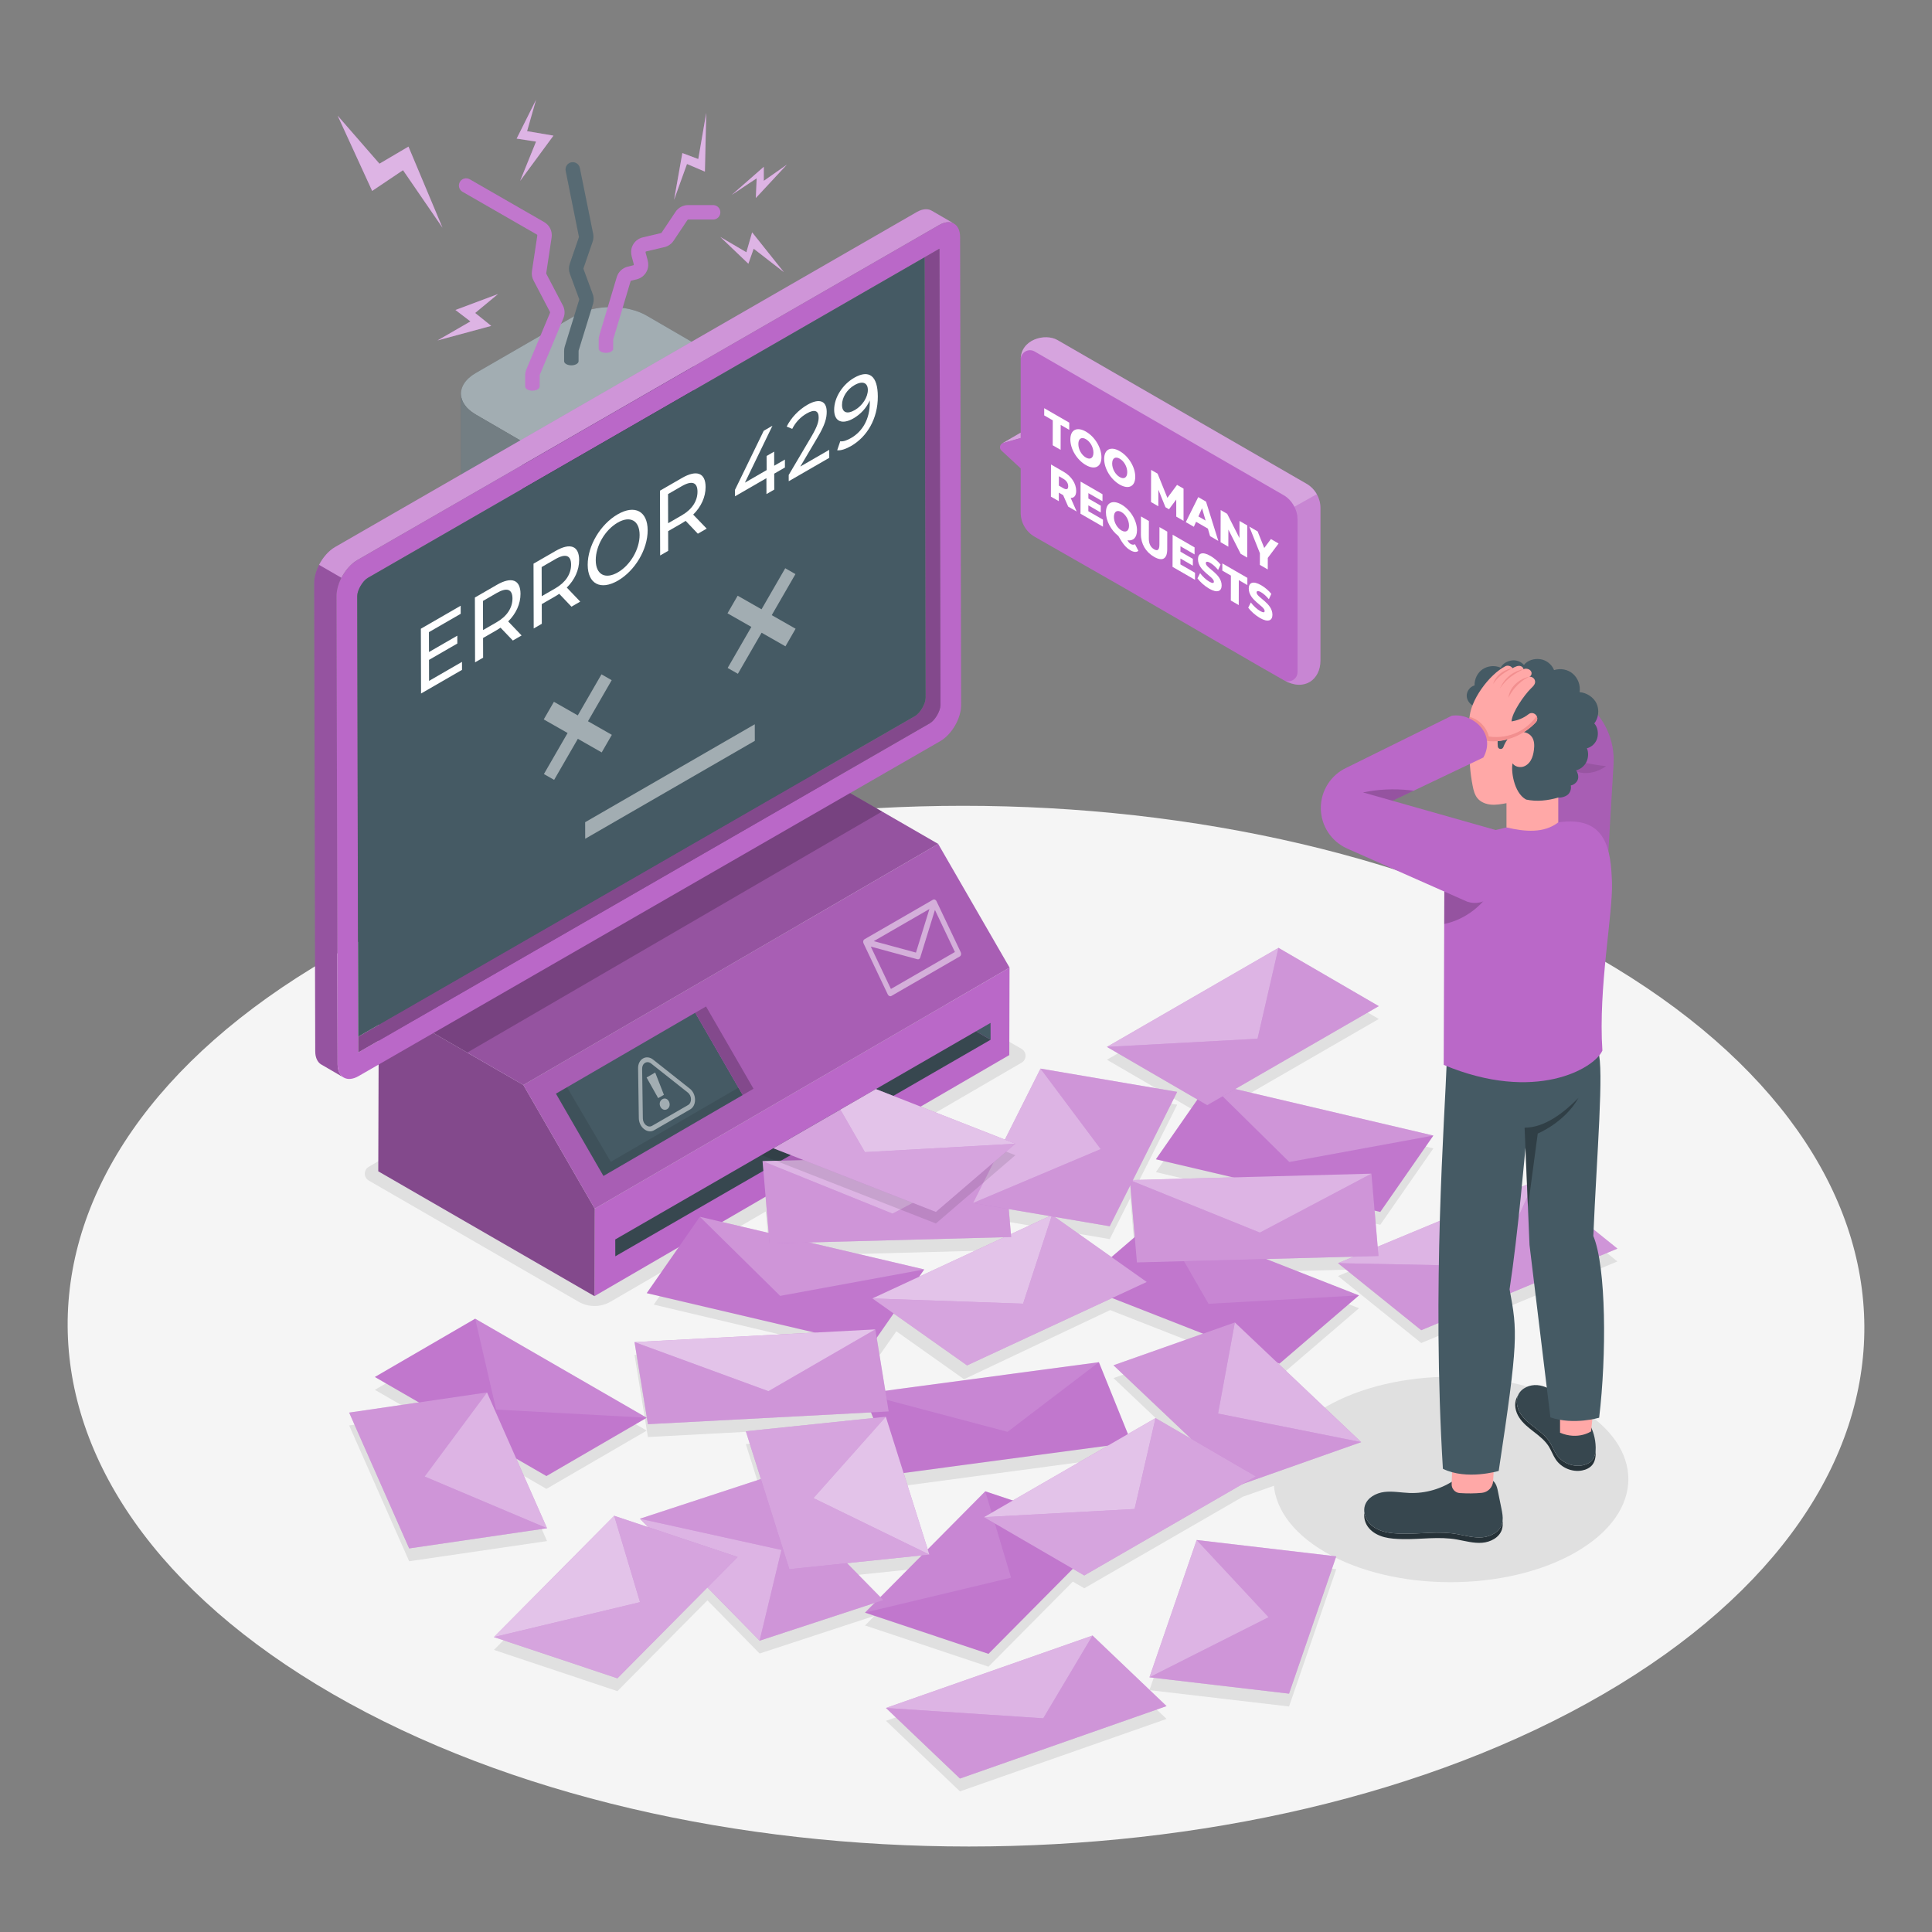 <?xml version="1.0" encoding="utf-8"?>
<!-- Generator: Adobe Illustrator 27.5.0, SVG Export Plug-In . SVG Version: 6.00 Build 0)  -->
<svg version="1.1" xmlns="http://www.w3.org/2000/svg" xmlns:xlink="http://www.w3.org/1999/xlink" x="0px" y="0px"
	 viewBox="0 0 500 500" style="enable-background:new 0 0 500 500;" xml:space="preserve">
<rect x="0" y="0" width="500" height="500" fill="#808080" stroke="none"/>
<g id="Floor">
	<path style="fill:#F5F5F5;" d="M413.856,247.984c-91.088-52.59-238.289-52.589-328.785,0.001
		C-5.43,300.579-4.95,385.844,86.138,438.433c91.094,52.593,238.295,52.592,328.797-0.002
		C505.43,385.841,504.95,300.577,413.856,247.984z"/>
</g>
<g id="Shadows_1_">
	<polygon style="fill:#E0E0E0;" points="229.286,445.345 248.436,463.608 301.905,444.858 282.749,426.598 	"/>
	<polygon style="fill:#E0E0E0;" points="133.616,380.819 141.416,385.322 167.374,370.237 122.972,344.601 97.014,359.687 
		108.403,366.262 90.362,368.905 105.89,404.05 141.575,398.828 	"/>
	<path style="fill:#E0E0E0;" d="M367.816,347.575l50.768-21.113l-21.545-17.345l-40.5,16.843l-0.796-9.333l1.47,0.345l13.743-19.768
		l-51.29-12.039l37.163-21.456l-25.958-15.085l-44.402,25.636l23.427,13.615l-10.754,15.468l19.93,4.678l-25.868,0.692l11.45-22.815
		l-35.368-6.02l15.584,20.831h0l-15.584-20.831L258.081,302.2l-60.731,1.624l1.52,17.811l-15.842-3.753l-13.841,19.749
		l44.064,10.433l-49.035,2.591l3.464,21.245l57.732-3.051l0.589,1.456l-32.978,3.433l3.9,12.358l-31.314,10.271l2.128,2.168
		l-8.782-2.933v0l-31.125,31.393h0l0,0v0l0,0l31.952,10.672l23.299-23.5l13.508,13.76l29.75-9.76l-2.475,2.497l0,0h0l0,0l0,0
		l31.952,10.672l21.826-22.014l2.966,1.724l41.035-23.692l30.633-10.816l-21.653-20.513l0.514,0.201l20.567-17.66l-24.035-9.418
		l22.659-0.606l-4.057,1.687L367.816,347.575z M165.643,417.961l-5.11-17.078L165.643,417.961L165.643,417.961z M287.199,320.678
		l5.326-10.613l1.144,13.408l-4.841,4.157l-12.409-8.785L287.199,320.678z M261.683,323.462l-0.617-7.228l11.865,2.018
		l-33.725,15.966l1.82-2.596l-28.854-6.836L261.683,323.462z M256.645,394.81l-0.077-0.258L256.645,394.81L256.645,394.81z
		 M262.114,391.652l-7.126-2.38l0,0L240.089,404.3l-6.238-19.764l52.85-7.079L262.114,391.652z M219.21,407.866l19.339-2.013
		l-10.709,10.801L219.21,407.866z M261.677,411.63L261.677,411.63l-4.195-14.022l0,0L261.677,411.63z M291.911,374.448l-7.518-18.59
		l-55.272,7.396l-1.939-11.891l0.002,0.001l4.786-6.826l17.527,12.408L287.3,339.05l24.045,9.422l-23.175,8.182l20.065,19.009
		l-9.184-5.337L291.911,374.448z"/>
	<polygon style="fill:#E0E0E0;" points="297.478,437.408 333.603,441.638 345.821,406.105 309.696,401.875 	"/>
	<path style="fill:#E0E0E0;" d="M343.154,364.077c17.986-10.384,47.052-10.384,64.921,0c17.871,10.385,17.776,27.221-0.21,37.605
		c-17.987,10.385-47.053,10.385-64.924,0C325.072,391.298,325.167,374.462,343.154,364.077z"/>
	<path style="fill:#E0E0E0;" d="M264.391,275.017l-106.387,61.86c-2.554,1.485-5.707,1.49-8.266,0.012l-54.295-31.36
		c-1.371-0.792-1.374-2.77-0.005-3.566l106.387-61.86c2.554-1.485,5.707-1.49,8.266-0.012l54.295,31.36
		C265.757,272.243,265.76,274.221,264.391,275.017z"/>
</g>
<g id="Device">
	<g>
		<g>
			<g>
				<polygon style="fill:#BA68C8;" points="153.918,312.796 153.854,335.436 261.205,273.05 261.269,250.41 				"/>
				<path style="fill:#BA68C8;" d="M135.444,280.792l-37.412-21.6l-0.125,43.942l55.947,32.301l0.064-22.639
					C146.705,300.297,142.656,293.291,135.444,280.792z"/>
				<path style="opacity:0.3;" d="M135.444,280.792l-37.412-21.6l-0.125,43.942l55.947,32.301l0.064-22.639
					C146.705,300.297,142.656,293.291,135.444,280.792z"/>
				<path style="fill:#BA68C8;" d="M153.918,312.796l107.352-62.386c-7.213-12.499-11.261-19.505-18.474-32.004l-107.352,62.386
					C142.656,293.291,146.705,300.297,153.918,312.796z"/>
				<path style="opacity:0.1;" d="M153.918,312.796l107.352-62.386c-7.213-12.499-11.261-19.505-18.474-32.004l-107.352,62.386
					C142.656,293.291,146.705,300.297,153.918,312.796z"/>
				<g style="opacity:0.5;">
					<path style="fill:#FFFFFF;" d="M242.35,233.198l6.294,13.247c0.194,0.409,0.09,0.888-0.233,1.074l-17.726,10.234
						c-0.323,0.186-0.739,0.008-0.933-0.401l-6.264-13.197c-0.04-0.091-0.059-0.16-0.075-0.228c-0.022-0.123-0.026-0.196-0.02-0.268
						c0.014-0.105,0.027-0.168,0.047-0.226c0.035-0.088,0.068-0.145,0.107-0.197c0.07-0.078,0.116-0.122,0.174-0.155l17.726-10.234
						c0.055-0.032,0.114-0.049,0.172-0.061c0.101-0.012,0.161-0.013,0.221,0c0.076,0.019,0.131,0.043,0.182,0.073
						c0.094,0.056,0.147,0.097,0.195,0.15C242.285,233.088,242.319,233.139,242.35,233.198z M247.128,246.38l-5.168-10.887
						l-3.807,12.323c-0.054,0.175-0.161,0.309-0.292,0.385c-0.126,0.073-0.276,0.096-0.43,0.053l-12.066-3.273l5.202,10.961
						L247.128,246.38 M240.53,235.256l-14.393,8.31l10.914,2.961L240.53,235.256"/>
				</g>
				<polygon style="fill:#BA68C8;" points="242.795,218.406 205.383,196.807 98.032,259.192 135.444,280.792 				"/>
				<polygon style="opacity:0.2;" points="242.795,218.406 205.383,196.807 98.032,259.192 135.444,280.792 				"/>
				<polygon style="opacity:0.2;" points="205.383,196.807 98.032,259.192 120.92,272.407 228.272,210.021 				"/>
				<polygon style="fill:#455A64;" points="179.924,262.093 143.879,283.04 156.172,304.336 192.217,283.389 				"/>
				<g style="opacity:0.5;">
					<g>
						<polygon style="fill:#FFFFFF;" points="171.822,283.336 170.335,284.195 167.336,278.857 169.564,277.571 						"/>
					</g>
					<g>
						<path style="fill:#FFFFFF;" d="M171.417,284.464c0.66-0.381,1.374-0.095,1.723,0.64c0.342,0.721,0.167,1.572-0.492,1.953
							c-0.66,0.381-1.404,0.061-1.747-0.66C170.552,285.662,170.757,284.845,171.417,284.464z"/>
					</g>
					<g>
						<path style="fill:#FFFFFF;" d="M178.53,281.746c0.826,0.654,1.329,1.714,1.346,2.836c0.017,1.121-0.458,2.069-1.27,2.537
							l-9.318,5.38c-0.812,0.469-1.788,0.359-2.614-0.295c-0.828-0.652-1.332-1.713-1.346-2.836l-0.188-12.903
							c-0.017-1.121,0.458-2.069,1.27-2.537c0.809-0.467,1.785-0.357,2.614,0.295L178.53,281.746z M178.828,284.463
							c-0.008-0.673-0.309-1.308-0.808-1.702l-9.505-7.52c-0.496-0.396-1.082-0.46-1.568-0.179
							c-0.486,0.281-0.772,0.849-0.763,1.525l0.187,12.899c0.012,0.675,0.314,1.31,0.808,1.702c0.497,0.391,1.082,0.46,1.571,0.177
							l9.318-5.38C178.554,285.705,178.839,285.134,178.828,284.463"/>
					</g>
				</g>
				<polygon style="fill:#BA68C8;" points="195.015,281.763 182.722,260.467 179.924,262.093 192.217,283.389 				"/>
				<polygon style="opacity:0.3;" points="195.015,281.763 182.722,260.467 179.924,262.093 192.217,283.389 				"/>
				<polygon style="opacity:0.1;" points="156.172,304.336 192.217,283.389 191.079,281.493 158.077,300.672 146.75,281.371 
					143.879,283.04 				"/>
				<g>
					<polygon style="fill:#455A64;" points="256.353,264.725 252.581,266.902 256.366,269.086 					"/>
					<polygon style="fill:#37474F;" points="252.581,266.902 159.229,320.769 159.241,325.13 256.366,269.086 256.366,269.086 					
						"/>
				</g>
			</g>
			<g>
				<g>
					<path style="fill:none;" d="M120.799,105.471c0.114,0.125,0.245,0.245,0.373,0.367c-0.13-0.124-0.265-0.248-0.381-0.375
						C120.794,105.465,120.796,105.468,120.799,105.471z"/>
					<path style="fill:none;" d="M120.366,104.937c0.055,0.074,0.118,0.147,0.176,0.22c-0.062-0.076-0.125-0.152-0.182-0.229
						C120.362,104.931,120.364,104.934,120.366,104.937z"/>
					<path style="fill:none;" d="M119.881,104.187c0.05,0.092,0.109,0.183,0.165,0.274c-0.058-0.095-0.119-0.189-0.171-0.285
						C119.878,104.179,119.879,104.183,119.881,104.187z"/>
					<path style="fill:none;" d="M121.755,106.346c0.074,0.06,0.15,0.118,0.225,0.178c-0.081-0.061-0.158-0.124-0.235-0.186
						C121.749,106.341,121.752,106.343,121.755,106.346z"/>
					<path style="fill:none;" d="M119.358,102.731c0.019,0.1,0.048,0.2,0.075,0.3c-0.027-0.106-0.058-0.211-0.077-0.317
						C119.357,102.72,119.357,102.726,119.358,102.731z"/>
					<path style="fill:none;" d="M122.587,106.946c0.003,0.002,0.006,0.004,0.009,0.006c0.164,0.107,0.32,0.217,0.497,0.319
						l12.09,7.026l-12.09-7.026C122.913,107.167,122.755,107.055,122.587,106.946z"/>
					<path style="fill:none;" d="M119.555,103.459c0.035,0.098,0.08,0.194,0.123,0.291c-0.044-0.102-0.091-0.203-0.127-0.305
						C119.552,103.449,119.553,103.454,119.555,103.459z"/>
					<path style="fill:#455A64;" d="M119.356,102.715c0.019,0.106,0.05,0.211,0.077,0.317c0.003,0.012,0.006,0.024,0.009,0.036
						c0.033,0.126,0.065,0.252,0.108,0.378c0.036,0.103,0.084,0.204,0.127,0.305c0.004,0.01,0.008,0.019,0.012,0.029
						c0.058,0.133,0.116,0.265,0.186,0.397c0.051,0.096,0.113,0.19,0.171,0.285c0.004,0.006,0.007,0.012,0.01,0.017
						c0.093,0.151,0.193,0.302,0.303,0.45c0.057,0.077,0.12,0.153,0.182,0.229c0.056,0.071,0.108,0.142,0.169,0.212
						c0.027,0.031,0.053,0.062,0.08,0.093c0.116,0.128,0.251,0.251,0.381,0.375c0.061,0.058,0.115,0.118,0.179,0.176
						c0.123,0.111,0.26,0.217,0.394,0.325c0.077,0.062,0.154,0.125,0.235,0.186c0.047,0.037,0.092,0.075,0.142,0.112
						c0.146,0.107,0.308,0.208,0.466,0.311c0.167,0.109,0.326,0.221,0.506,0.325l12.09,7.026l44.287-25.569l-12.09-7.026
						c-5.11-2.97-13.416-2.97-18.559,0l-25.668,14.819c-2.753,1.59-4.026,3.706-3.844,5.786c0,0.004,0.001,0.007,0.001,0.01
						C119.323,102.451,119.333,102.583,119.356,102.715z"/>
					<path style="opacity:0.5;fill:#FFFFFF;" d="M119.356,102.715c0.019,0.106,0.05,0.211,0.077,0.317
						c0.003,0.012,0.006,0.024,0.009,0.036c0.033,0.126,0.065,0.252,0.108,0.378c0.036,0.103,0.084,0.204,0.127,0.305
						c0.004,0.01,0.008,0.019,0.012,0.029c0.058,0.133,0.116,0.265,0.186,0.397c0.051,0.096,0.113,0.19,0.171,0.285
						c0.004,0.006,0.007,0.012,0.01,0.017c0.093,0.151,0.193,0.302,0.303,0.45c0.057,0.077,0.12,0.153,0.182,0.229
						c0.056,0.071,0.108,0.142,0.169,0.212c0.027,0.031,0.053,0.062,0.08,0.093c0.116,0.128,0.251,0.251,0.381,0.375
						c0.061,0.058,0.115,0.118,0.179,0.176c0.123,0.111,0.26,0.217,0.394,0.325c0.077,0.062,0.154,0.125,0.235,0.186
						c0.047,0.037,0.092,0.075,0.142,0.112c0.146,0.107,0.308,0.208,0.466,0.311c0.167,0.109,0.326,0.221,0.506,0.325l12.09,7.026
						l44.287-25.569l-12.09-7.026c-5.11-2.97-13.416-2.97-18.559,0l-25.668,14.819c-2.753,1.59-4.026,3.706-3.844,5.786
						c0,0.004,0.001,0.007,0.001,0.01C119.323,102.451,119.333,102.583,119.356,102.715z"/>
					<path style="fill:#37474F;" d="M123.093,107.272c-0.176-0.103-0.332-0.212-0.497-0.319c-0.003-0.002-0.006-0.004-0.009-0.006
						c-0.158-0.103-0.319-0.204-0.466-0.311c-0.05-0.036-0.095-0.075-0.142-0.112c-0.075-0.059-0.151-0.118-0.225-0.178
						c-0.003-0.003-0.007-0.006-0.01-0.008c-0.134-0.108-0.271-0.214-0.394-0.325c-0.064-0.058-0.117-0.118-0.179-0.176
						c-0.128-0.121-0.259-0.242-0.373-0.367c-0.003-0.003-0.005-0.006-0.007-0.009c-0.028-0.031-0.053-0.062-0.08-0.093
						c-0.061-0.07-0.113-0.141-0.169-0.212c-0.058-0.073-0.121-0.146-0.176-0.22c-0.002-0.003-0.004-0.006-0.006-0.008
						c-0.111-0.148-0.21-0.299-0.303-0.45c-0.004-0.006-0.007-0.012-0.01-0.017c-0.057-0.091-0.116-0.182-0.165-0.274
						c-0.002-0.004-0.003-0.008-0.005-0.012c-0.07-0.131-0.128-0.264-0.186-0.397c-0.004-0.009-0.008-0.019-0.012-0.029
						c-0.043-0.097-0.088-0.194-0.123-0.291c-0.002-0.005-0.002-0.009-0.004-0.014c-0.044-0.125-0.075-0.252-0.108-0.378
						c-0.003-0.012-0.006-0.024-0.009-0.036c-0.027-0.1-0.057-0.2-0.075-0.3c-0.001-0.006-0.001-0.011-0.002-0.017
						c-0.023-0.132-0.033-0.264-0.045-0.396c0-0.003-0.001-0.007-0.001-0.01c-0.012-0.125-0.031-0.249-0.032-0.374l0.117,41.356
						c0,0.038,0.001,0.077,0.002,0.115c0.003,0.09,0.023,0.179,0.031,0.269c0.012,0.138,0.022,0.276,0.047,0.413
						c0.004,0.023,0.003,0.047,0.008,0.07c0.018,0.089,0.053,0.176,0.076,0.265c0.035,0.131,0.066,0.262,0.113,0.392
						c0.009,0.027,0.013,0.054,0.023,0.081c0.03,0.08,0.077,0.158,0.112,0.238c0.059,0.137,0.119,0.274,0.192,0.409
						c0.018,0.033,0.028,0.066,0.046,0.099c0.037,0.065,0.09,0.127,0.129,0.192c0.095,0.154,0.196,0.307,0.309,0.458
						c0.033,0.044,0.056,0.09,0.09,0.134c0.08,0.101,0.169,0.2,0.257,0.299c0.03,0.034,0.056,0.068,0.087,0.101
						c0.147,0.161,0.302,0.32,0.471,0.475c0.025,0.023,0.056,0.045,0.082,0.068c0.126,0.114,0.266,0.223,0.404,0.333
						c0.121,0.097,0.237,0.195,0.366,0.289c0.149,0.109,0.314,0.212,0.475,0.317c0.114,0.074,0.216,0.152,0.336,0.224
						c0.053,0.032,0.106,0.063,0.16,0.095l12.09,7.026l-0.117-41.356L123.093,107.272z"/>
					<path style="opacity:0.3;fill:#FFFFFF;" d="M123.093,107.272c-0.176-0.103-0.332-0.212-0.497-0.319
						c-0.003-0.002-0.006-0.004-0.009-0.006c-0.158-0.103-0.319-0.204-0.466-0.311c-0.05-0.036-0.095-0.075-0.142-0.112
						c-0.075-0.059-0.151-0.118-0.225-0.178c-0.003-0.003-0.007-0.006-0.01-0.008c-0.134-0.108-0.271-0.214-0.394-0.325
						c-0.064-0.058-0.117-0.118-0.179-0.176c-0.128-0.121-0.259-0.242-0.373-0.367c-0.003-0.003-0.005-0.006-0.007-0.009
						c-0.028-0.031-0.053-0.062-0.08-0.093c-0.061-0.07-0.113-0.141-0.169-0.212c-0.058-0.073-0.121-0.146-0.176-0.22
						c-0.002-0.003-0.004-0.006-0.006-0.008c-0.111-0.148-0.21-0.299-0.303-0.45c-0.004-0.006-0.007-0.012-0.01-0.017
						c-0.057-0.091-0.116-0.182-0.165-0.274c-0.002-0.004-0.003-0.008-0.005-0.012c-0.07-0.131-0.128-0.264-0.186-0.397
						c-0.004-0.009-0.008-0.019-0.012-0.029c-0.043-0.097-0.088-0.194-0.123-0.291c-0.002-0.005-0.002-0.009-0.004-0.014
						c-0.044-0.125-0.075-0.252-0.108-0.378c-0.003-0.012-0.006-0.024-0.009-0.036c-0.027-0.1-0.057-0.2-0.075-0.3
						c-0.001-0.006-0.001-0.011-0.002-0.017c-0.023-0.132-0.033-0.264-0.045-0.396c0-0.003-0.001-0.007-0.001-0.01
						c-0.012-0.125-0.031-0.249-0.032-0.374l0.117,41.356c0,0.038,0.001,0.077,0.002,0.115c0.003,0.09,0.023,0.179,0.031,0.269
						c0.012,0.138,0.022,0.276,0.047,0.413c0.004,0.023,0.003,0.047,0.008,0.07c0.018,0.089,0.053,0.176,0.076,0.265
						c0.035,0.131,0.066,0.262,0.113,0.392c0.009,0.027,0.013,0.054,0.023,0.081c0.03,0.08,0.077,0.158,0.112,0.238
						c0.059,0.137,0.119,0.274,0.192,0.409c0.018,0.033,0.028,0.066,0.046,0.099c0.037,0.065,0.09,0.127,0.129,0.192
						c0.095,0.154,0.196,0.307,0.309,0.458c0.033,0.044,0.056,0.09,0.09,0.134c0.08,0.101,0.169,0.2,0.257,0.299
						c0.03,0.034,0.056,0.068,0.087,0.101c0.147,0.161,0.302,0.32,0.471,0.475c0.025,0.023,0.056,0.045,0.082,0.068
						c0.126,0.114,0.266,0.223,0.404,0.333c0.121,0.097,0.237,0.195,0.366,0.289c0.149,0.109,0.314,0.212,0.475,0.317
						c0.114,0.074,0.216,0.152,0.336,0.224c0.053,0.032,0.106,0.063,0.16,0.095l12.09,7.026l-0.117-41.356L123.093,107.272z"/>
					<polygon style="fill:#263238;" points="179.471,88.729 135.184,114.298 135.301,155.654 179.588,130.085 					"/>
				</g>
				<g>
					<g>
						<g>
							<path style="fill:#FFA8A7;" d="M89.05,278.921v-0.005c-0.013-0.007-0.028-0.012-0.041-0.019L89.05,278.921z"/>
							<path style="fill:#BA68C8;" d="M87.37,275.392L87.098,154.29c-0.01-3.437,2.407-7.628,5.403-9.358l150.531-86.687
								c1.487-0.858,2.837-0.945,3.819-0.395l-5.668-3.284l0.001,0.005c-0.992-0.629-2.389-0.576-3.938,0.318L86.715,141.576
								c-2.996,1.73-5.413,5.921-5.403,9.358l0.272,121.101c0.005,1.622,0.553,2.781,1.441,3.379l0,0l0.006,0.004
								c0.097,0.065,0.198,0.123,0.303,0.175l5.59,3.256C87.968,278.275,87.375,277.083,87.37,275.392z"/>
							<path style="opacity:0.3;fill:#FFFFFF;" d="M241.183,54.566l0.001,0.005c-0.992-0.629-2.389-0.576-3.938,0.318
								L86.715,141.576c-1.665,0.961-3.149,2.684-4.139,4.614l5.791,3.347c0.99-1.926,2.472-3.645,4.134-4.605l150.531-86.687
								c1.487-0.858,2.837-0.945,3.819-0.395L241.183,54.566z"/>
							<path style="opacity:0.2;" d="M81.312,150.934l0.272,121.101c0.005,1.622,0.553,2.781,1.441,3.379l0,0l0.006,0.004
								c0.097,0.065,0.198,0.123,0.303,0.175l5.59,3.256c-0.956-0.573-1.549-1.765-1.554-3.456L87.098,154.29
								c-0.004-1.53,0.474-3.208,1.269-4.753l-5.791-3.347C81.784,147.732,81.308,149.407,81.312,150.934z"/>
							<path style="fill:#FFA8A7;" d="M246.915,57.888l-0.028-0.016c0.009,0.005,0.017,0.013,0.026,0.018L246.915,57.888z"/>
							<path style="fill:#BA68C8;" d="M248.47,61.344c-0.005-1.691-0.599-2.883-1.556-3.455c-0.009-0.006-0.017-0.013-0.026-0.018
								c-0.012-0.007-0.024-0.014-0.036-0.021c-0.983-0.551-2.332-0.464-3.819,0.395L92.501,144.932
								c-2.996,1.73-5.413,5.921-5.403,9.358l0.272,121.102c0.005,1.691,0.598,2.883,1.554,3.456
								c0.028,0.017,0.056,0.034,0.085,0.049c0.013,0.007,0.028,0.012,0.041,0.019c0.977,0.514,2.299,0.417,3.758-0.425
								l150.531-86.687c2.991-1.727,5.413-5.921,5.403-9.358L248.47,61.344z M240.665,187.171L92.711,272.371l-0.264-118.096
								c-0.005-1.521,1.398-3.942,2.728-4.71l147.954-85.199l0.264,118.095C243.398,183.982,241.995,186.403,240.665,187.171z"/>
							<path style="fill:#BA68C8;" d="M243.129,64.366l-3.829,2.208l0.255,114.018c0.004,1.521-1.398,3.942-2.728,4.71
								L92.702,268.293l0.009,4.078l147.954-85.199c1.331-0.768,2.733-3.189,2.728-4.71L243.129,64.366z"/>
							<path style="opacity:0.3;" d="M243.129,64.366l-3.829,2.208l0.255,114.018c0.004,1.521-1.398,3.942-2.728,4.71
								L92.702,268.293l0.009,4.078l147.954-85.199c1.331-0.768,2.733-3.189,2.728-4.71L243.129,64.366z"/>
							<path style="fill:#455A64;" d="M239.555,180.592L239.3,66.574L95.175,149.565c-1.33,0.768-2.732,3.189-2.728,4.71
								l0.255,114.018l144.125-82.991C238.157,184.534,239.559,182.113,239.555,180.592z"/>
						</g>
					</g>
				</g>
				<g style="opacity:0.5;">
					<g>
						<polygon style="fill:#FFFFFF;" points="195.335,187.441 195.347,191.729 151.45,217.073 151.438,212.785 						"/>
					</g>
					<g>
						<polygon style="fill:#FFFFFF;" points="155.662,174.518 158.305,176.031 152.171,186.656 158.345,190.175 155.719,194.724 
							149.545,191.205 143.41,201.83 140.761,200.327 146.895,189.702 140.721,186.184 143.353,181.624 149.527,185.143 						"/>
					</g>
					<g>
						<polygon style="fill:#FFFFFF;" points="203.217,147.062 205.861,148.575 199.727,159.2 205.901,162.719 203.274,167.268 
							197.1,163.749 190.966,174.374 188.316,172.871 194.451,162.246 188.276,158.727 190.908,154.168 197.083,157.687 						"/>
					</g>
				</g>
				<g>
					<g>
						<polygon style="fill:#FFFFFF;" points="119.222,156.764 119.228,158.852 111.007,163.598 111.022,168.743 118.35,164.513 
							118.356,166.546 111.028,170.777 111.043,176.211 119.561,171.293 119.567,173.362 108.966,179.482 108.919,162.713 						"/>
					</g>
					<g>
						<path style="fill:#FFFFFF;" d="M131.514,160.823l3.476,3.634l-2.27,1.311l-3.178-3.32c-0.282,0.181-0.595,0.397-0.908,0.578
							l-3.617,2.088l0.014,5.092l-2.083,1.202l-0.048-16.769l5.7-3.291c3.789-2.188,6.097-1.322,6.108,2.331
							C134.716,156.271,133.547,158.82,131.514,160.823z M128.566,161.012c2.662-1.537,4.067-3.736,4.06-6.129
							c-0.007-2.393-1.42-2.947-4.082-1.41l-3.554,2.052l0.021,7.539L128.566,161.012"/>
					</g>
					<g>
						<path style="fill:#FFFFFF;" d="M146.687,152.063l3.476,3.634l-2.27,1.311l-3.162-3.329c-0.297,0.19-0.61,0.407-0.924,0.587
							l-3.601,2.079l0.014,5.092l-2.098,1.211l-0.048-16.769l5.7-3.291c3.805-2.197,6.097-1.322,6.108,2.331
							C149.889,147.511,148.736,150.051,146.687,152.063z M143.739,152.251c2.678-1.546,4.067-3.736,4.06-6.129
							c-0.007-2.393-1.404-2.956-4.082-1.41l-3.539,2.043l0.021,7.539L143.739,152.251"/>
					</g>
					<g>
						<path style="fill:#FFFFFF;" d="M159.854,133.107c4.447-2.568,7.746-0.814,7.76,4.117c0.014,4.948-3.264,10.481-7.711,13.048
							c-4.494,2.594-7.793,0.823-7.807-4.089C152.083,141.27,155.361,135.701,159.854,133.107z M159.897,148.131
							c3.226-1.862,5.645-5.98,5.634-9.705c-0.01-3.725-2.445-5.04-5.671-3.178c-3.273,1.89-5.692,6.008-5.681,9.732
							C154.19,148.704,156.625,150.02,159.897,148.131"/>
					</g>
					<g>
						<path style="fill:#FFFFFF;" d="M179.397,133.178l3.492,3.625l-2.286,1.32l-3.162-3.329c-0.282,0.181-0.61,0.407-0.908,0.578
							l-3.617,2.088l0.014,5.092l-2.082,1.202l-0.048-16.769l5.7-3.291c3.789-2.188,6.097-1.322,6.108,2.331
							C182.615,128.617,181.446,131.166,179.397,133.178z M176.465,133.357c2.662-1.537,4.052-3.727,4.045-6.12
							c-0.007-2.393-1.404-2.956-4.066-1.419l-3.555,2.052l0.021,7.539L176.465,133.357"/>
					</g>
					<g>
						<polygon style="fill:#FFFFFF;" points="199.909,110.179 192.783,124.909 198.405,121.663 198.394,118.011 200.352,116.881 
							200.362,120.533 203.133,118.933 203.139,120.984 200.368,122.584 200.379,126.704 198.36,127.871 198.348,123.751 
							190.221,128.442 190.216,126.769 197.654,111.481 						"/>
					</g>
					<g>
						<path style="fill:#FFFFFF;" d="M208.943,104.766c3.038-1.754,5-1.085,5.008,1.794c0.005,1.619-0.398,3.33-2.381,6.655
							l-4.449,7.525l7.485-4.321l0.006,2.069l-10.491,6.057l-0.005-1.619l5.931-10.039c1.53-2.613,1.824-3.829,1.821-4.89
							c-0.005-1.727-1.073-2.156-3.108-0.981c-1.566,0.904-2.848,2.221-3.737,3.978l-1.429-0.599
							C204.718,108.142,206.657,106.085,208.943,104.766z"/>
					</g>
					<g>
						<path style="fill:#FFFFFF;" d="M221.032,97.786c3.915-2.26,6.131-0.512,6.146,4.832c0.016,5.739-2.794,10.425-6.88,12.785
							c-1.378,0.796-2.694,1.249-3.635,1.126l0.793-2.332c0.769,0.133,1.756-0.239,2.821-0.854c2.959-1.709,4.832-4.917,4.82-9.109
							l-0.002-0.612c-0.857,1.973-2.389,3.596-4.206,4.645c-2.897,1.673-5.001,0.887-5.009-2.208
							C215.87,102.839,218.119,99.468,221.032,97.786z M221.243,106.116c1.989-1.148,3.363-3.365,3.357-5.2
							c-0.005-1.727-1.215-2.543-3.485-1.232c-1.895,1.094-3.206,3.131-3.201,5.11C217.92,106.755,219.192,107.301,221.243,106.116"
							/>
					</g>
				</g>
			</g>
		</g>
		<g>
			<path style="fill:#BA68C8;" d="M145.658,79.027l-4.279-8.185c-0.007-0.04-0.013-0.077-0.02-0.117l1.395-9.257
				c0.243-1.611-0.512-3.177-1.925-3.991l-19.265-11.081c-0.894-0.514-2.035-0.206-2.549,0.688
				c-0.514,0.894-0.206,2.035,0.688,2.549l19.265,11.081c0.035,0.072,0.061,0.126,0.096,0.198l-1.395,9.258
				c-0.124,0.824,0.017,1.665,0.403,2.404l4.278,8.183c0.003,0.058,0.005,0.107,0.007,0.165l-6.132,14.696
				c-0.202,0.481-0.304,0.991-0.304,1.515v2.807c-0.036,0.301,0.135,0.609,0.532,0.84c0.729,0.424,1.915,0.424,2.649,0
				c0.367-0.212,0.551-0.49,0.553-0.767l0.015-2.954l6.133-14.698C146.252,81.282,146.199,80.061,145.658,79.027z"/>
			<path style="fill:#455A64;" d="M150.993,69.589c0-0.045-0.001-0.085-0.001-0.13l2.377-6.912c0.227-0.66,0.274-1.37,0.135-2.054
				l-3.446-17.022c-0.205-1.011-1.19-1.665-2.201-1.46c-1.01,0.204-1.664,1.188-1.461,2.199l3.443,17.124l-2.376,6.913
				c-0.294,0.854-0.284,1.783,0.028,2.631l2.409,6.542c0.001,0.042,0.002,0.082,0.003,0.124l-3.737,12.12
				c-0.116,0.375-0.174,0.765-0.174,1.158v2.634c-0.002,0.278,0.18,0.555,0.544,0.767c0.729,0.424,1.915,0.424,2.649,0
				c0.401-0.231,0.576-0.541,0.541-0.844l0.008-2.615l3.738-12.12c0.254-0.823,0.23-1.706-0.068-2.515L150.993,69.589z"/>
			<path style="fill:#BA68C8;" d="M184.561,53.077h-6.469c-1.312,0-2.537,0.655-3.266,1.746l-3.615,5.41
				c-0.04,0.028-0.076,0.053-0.116,0.081l-4.745,1.12c-1.203,0.284-2.186,1.095-2.699,2.252c-0.378,0.853-0.396,1.824-0.155,2.726
				l0.536,2.005c0.014,0.052,0.007,0.103-0.02,0.149c-0.028,0.046-0.068,0.076-0.12,0.09l-1.455,0.361
				c-1.347,0.335-2.418,1.355-2.815,2.685l-4.506,15.066c-0.109,0.366-0.165,0.746-0.165,1.128v2.328h0.006
				c-0.002,0.278,0.18,0.555,0.544,0.767c0.729,0.424,1.915,0.424,2.649,0c0.419-0.242,0.591-0.568,0.534-0.883l0.008-2.269
				l4.506-15.066c0.049-0.047,0.089-0.085,0.139-0.132l1.455-0.361c1.193-0.296,2.164-1.113,2.665-2.265
				c0.369-0.848,0.383-1.81,0.144-2.703l-0.535-2.003c-0.014-0.052-0.007-0.103,0.021-0.149c0.028-0.047,0.069-0.077,0.122-0.09
				l4.745-1.12c0.967-0.228,1.811-0.814,2.362-1.64l3.615-5.41c0.057-0.031,0.104-0.056,0.161-0.086h6.469
				c1.031,0,1.867-0.836,1.867-1.867C186.428,53.913,185.592,53.077,184.561,53.077z"/>
		</g>
		<g style="opacity:0.1;">
			<path style="fill:#FFFFFF;" d="M145.658,79.027l-4.279-8.185c-0.007-0.04-0.013-0.077-0.02-0.117l1.395-9.257
				c0.243-1.611-0.512-3.177-1.925-3.991l-19.265-11.081c-0.894-0.514-2.035-0.206-2.549,0.688
				c-0.514,0.894-0.206,2.035,0.688,2.549l19.265,11.081c0.035,0.072,0.061,0.126,0.096,0.198l-1.395,9.258
				c-0.124,0.824,0.017,1.665,0.403,2.404l4.278,8.183c0.003,0.058,0.005,0.107,0.007,0.165l-6.132,14.696
				c-0.202,0.481-0.304,0.991-0.304,1.515v2.807c-0.036,0.301,0.135,0.609,0.532,0.84c0.729,0.424,1.915,0.424,2.649,0
				c0.367-0.212,0.551-0.49,0.553-0.767l0.015-2.954l6.133-14.698C146.252,81.282,146.199,80.061,145.658,79.027z"/>
			<path style="fill:#FFFFFF;" d="M150.993,69.589c0-0.045-0.001-0.085-0.001-0.13l2.377-6.912c0.227-0.66,0.274-1.37,0.135-2.054
				l-3.446-17.022c-0.205-1.011-1.19-1.665-2.201-1.46c-1.01,0.204-1.664,1.188-1.461,2.199l3.443,17.124l-2.376,6.913
				c-0.294,0.854-0.284,1.783,0.028,2.631l2.409,6.542c0.001,0.042,0.002,0.082,0.003,0.124l-3.737,12.12
				c-0.116,0.375-0.174,0.765-0.174,1.158v2.634c-0.002,0.278,0.18,0.555,0.544,0.767c0.729,0.424,1.915,0.424,2.649,0
				c0.401-0.231,0.576-0.541,0.541-0.844l0.008-2.615l3.738-12.12c0.254-0.823,0.23-1.706-0.068-2.515L150.993,69.589z"/>
			<path style="fill:#FFFFFF;" d="M184.561,53.077h-6.469c-1.312,0-2.537,0.655-3.266,1.746l-3.615,5.41
				c-0.04,0.028-0.076,0.053-0.116,0.081l-4.745,1.12c-1.203,0.284-2.186,1.095-2.699,2.252c-0.378,0.853-0.396,1.824-0.155,2.726
				l0.536,2.005c0.014,0.052,0.007,0.103-0.02,0.149c-0.028,0.046-0.068,0.076-0.12,0.09l-1.455,0.361
				c-1.347,0.335-2.418,1.355-2.815,2.685l-4.506,15.066c-0.109,0.366-0.165,0.746-0.165,1.128v2.328h0.006
				c-0.002,0.278,0.18,0.555,0.544,0.767c0.729,0.424,1.915,0.424,2.649,0c0.419-0.242,0.591-0.568,0.534-0.883l0.008-2.269
				l4.506-15.066c0.049-0.047,0.089-0.085,0.139-0.132l1.455-0.361c1.193-0.296,2.164-1.113,2.665-2.265
				c0.369-0.848,0.383-1.81,0.144-2.703l-0.535-2.003c-0.014-0.052-0.007-0.103,0.021-0.149c0.028-0.047,0.069-0.077,0.122-0.09
				l4.745-1.12c0.967-0.228,1.811-0.814,2.362-1.64l3.615-5.41c0.057-0.031,0.104-0.056,0.161-0.086h6.469
				c1.031,0,1.867-0.836,1.867-1.867C186.428,53.913,185.592,53.077,184.561,53.077z"/>
		</g>
		<g>
			<g>
				<polygon style="fill:#BA68C8;" points="87.385,29.938 98.203,42.362 105.713,37.939 114.516,58.928 104.299,44.046 
					96.314,49.41 				"/>
				<polygon style="fill:#BA68C8;" points="138.728,25.83 133.705,35.875 138.728,36.648 134.607,46.822 143.236,35.103 
					136.41,33.944 				"/>
				<polygon style="fill:#BA68C8;" points="182.773,29.213 180.713,41.156 176.591,39.61 174.445,51.716 177.794,42.444 
					182.43,44.418 				"/>
				<polygon style="fill:#BA68C8;" points="189.384,50.428 197.669,43.167 197.669,46.797 203.637,42.615 195.607,51.248 
					195.824,46.147 				"/>
				<polygon style="fill:#BA68C8;" points="186.428,61.335 193.677,68.257 195.051,64.366 202.864,70.433 194.646,60.13 
					193.162,65.282 				"/>
				<polygon style="fill:#BA68C8;" points="128.885,76.1 117.865,80.221 121.745,83.185 113.228,88.103 127.137,84.342 
					122.973,80.994 				"/>
			</g>
			<g style="opacity:0.5;">
				<polygon style="fill:#FFFFFF;" points="87.385,29.938 98.203,42.362 105.713,37.939 114.516,58.928 104.299,44.046 
					96.314,49.41 				"/>
				<polygon style="fill:#FFFFFF;" points="138.728,25.83 133.705,35.875 138.728,36.648 134.607,46.822 143.236,35.103 
					136.41,33.944 				"/>
				<polygon style="fill:#FFFFFF;" points="182.773,29.213 180.713,41.156 176.591,39.61 174.445,51.716 177.794,42.444 
					182.43,44.418 				"/>
				<polygon style="fill:#FFFFFF;" points="189.384,50.428 197.669,43.167 197.669,46.797 203.637,42.615 195.607,51.248 
					195.824,46.147 				"/>
				<polygon style="fill:#FFFFFF;" points="186.428,61.335 193.677,68.257 195.051,64.366 202.864,70.433 194.646,60.13 
					193.162,65.282 				"/>
				<polygon style="fill:#FFFFFF;" points="128.885,76.1 117.865,80.221 121.745,83.185 113.228,88.103 127.137,84.342 
					122.973,80.994 				"/>
			</g>
		</g>
	</g>
</g>
<g id="Envelopes">
	<g>
		<g>
			<polygon style="fill:#BA68C8;" points="284.393,352.536 223.455,360.69 231.86,381.48 292.798,373.318 			"/>
			<polygon style="opacity:0.2;fill:#FFFFFF;" points="284.393,352.536 260.753,370.565 223.455,360.69 			"/>
			<polygon style="opacity:0.1;fill:#FFFFFF;" points="284.393,352.536 292.798,373.318 231.86,381.48 223.455,360.69 
				260.753,370.565 			"/>
		</g>
		<g>
			<polygon style="fill:#BA68C8;" points="312.885,280.252 299.142,300.02 357.213,313.65 370.956,293.882 			"/>
			<polygon style="opacity:0.3;fill:#FFFFFF;" points="370.956,293.882 333.667,300.73 312.885,280.252 			"/>
			<polygon style="opacity:0.1;fill:#FFFFFF;" points="370.956,293.882 357.213,313.65 299.142,300.02 312.885,280.252 
				333.667,300.73 			"/>
		</g>
		<g>
			<polygon style="fill:#BA68C8;" points="181.117,314.9 167.374,334.668 225.445,348.298 239.188,328.53 			"/>
			<polygon style="opacity:0.3;fill:#FFFFFF;" points="239.188,328.53 201.899,335.378 181.117,314.9 			"/>
			<polygon style="opacity:0.1;fill:#FFFFFF;" points="239.188,328.53 225.445,348.298 167.374,334.668 181.117,314.9 
				201.899,335.378 			"/>
		</g>
		<g>
			<polygon style="fill:#BA68C8;" points="397.039,305.795 346.272,326.908 367.816,344.253 418.584,323.14 			"/>
			<polygon style="opacity:0.5;fill:#FFFFFF;" points="397.039,305.795 387.21,327.724 346.272,326.908 			"/>
			<polygon style="opacity:0.3;fill:#FFFFFF;" points="397.039,305.795 418.584,323.14 367.816,344.253 346.272,326.908 
				387.21,327.724 			"/>
		</g>
		<g>
			<polygon style="fill:#BA68C8;" points="299.785,314.9 279.217,332.56 331.137,352.905 351.704,335.245 			"/>
			<polygon style="opacity:0.2;fill:#FFFFFF;" points="351.704,335.245 312.763,337.429 299.785,314.9 			"/>
			<polygon style="opacity:0.1;fill:#FFFFFF;" points="351.704,335.245 331.137,352.905 279.217,332.56 299.785,314.9 
				312.763,337.429 			"/>
		</g>
		<g>
			<polygon style="fill:#BA68C8;" points="345.821,402.783 309.696,398.552 297.478,434.085 297.478,434.085 297.478,434.085 
				297.478,434.085 297.478,434.085 333.603,438.316 			"/>
			<g>
				<polygon style="opacity:0.5;fill:#FFFFFF;" points="309.696,398.552 328.318,418.533 297.478,434.085 				"/>
				<polygon style="opacity:0.3;fill:#FFFFFF;" points="333.603,438.316 297.478,434.085 328.318,418.533 309.696,398.552 
					345.821,402.783 				"/>
			</g>
		</g>
		<g>
			<polygon style="fill:#BA68C8;" points="282.749,423.275 229.286,442.022 248.436,460.286 301.905,441.535 			"/>
			<polygon style="opacity:0.5;fill:#FFFFFF;" points="282.749,423.275 269.998,444.692 229.286,442.022 			"/>
			<polygon style="opacity:0.3;fill:#FFFFFF;" points="282.749,423.275 301.905,441.535 248.436,460.286 229.286,442.022 
				269.998,444.692 			"/>
		</g>
		<g>
			<polygon style="fill:#BA68C8;" points="330.871,245.302 286.469,270.937 312.427,286.022 356.829,260.387 			"/>
			<polygon style="opacity:0.5;fill:#FFFFFF;" points="286.469,270.937 325.454,268.826 330.871,245.302 			"/>
			<polygon style="opacity:0.3;fill:#FFFFFF;" points="286.469,270.937 312.427,286.022 356.829,260.387 330.871,245.302 
				325.454,268.826 			"/>
		</g>
		<g>
			<polygon style="fill:#BA68C8;" points="272.263,314.442 225.76,336.032 250.276,353.363 296.779,331.773 			"/>
			<polygon style="opacity:0.6;fill:#FFFFFF;" points="225.76,336.032 264.778,337.392 272.263,314.442 			"/>
			<polygon style="opacity:0.4;fill:#FFFFFF;" points="225.76,336.032 250.276,353.363 296.779,331.773 272.263,314.442 
				264.778,337.392 			"/>
		</g>
		<g>
			<polygon style="fill:#BA68C8;" points="354.927,303.739 292.412,305.411 294.23,326.721 356.745,325.049 			"/>
			<polygon style="opacity:0.5;fill:#FFFFFF;" points="354.927,303.739 326.059,318.999 292.412,305.411 			"/>
			<polygon style="opacity:0.3;fill:#FFFFFF;" points="354.927,303.739 356.745,325.049 294.23,326.721 292.412,305.411 
				326.059,318.999 			"/>
		</g>
		<g>
			<polygon style="fill:#BA68C8;" points="259.865,298.83 197.35,300.501 199.168,321.811 261.683,320.14 			"/>
			<polygon style="opacity:0.5;fill:#FFFFFF;" points="259.865,298.83 230.997,314.09 197.35,300.501 			"/>
			<polygon style="opacity:0.3;fill:#FFFFFF;" points="259.865,298.83 261.683,320.14 199.168,321.811 197.35,300.501 
				230.997,314.09 			"/>
		</g>
		<g>
			<path style="fill:#BA68C8;" d="M286.94,396.621l-31.952-10.672v0l-31.125,31.393h0l0,0l0,0l0,0l31.952,10.672L286.94,396.621z
				 M257.027,392.765l4.65,15.543l0,0L257.027,392.765z"/>
			<polygon style="opacity:0.2;fill:#FFFFFF;" points="254.988,385.95 261.677,408.308 223.863,417.343 			"/>
			<polygon style="opacity:0.1;fill:#FFFFFF;" points="255.815,428.015 223.863,417.343 261.677,408.308 254.988,385.95 
				286.94,396.621 			"/>
		</g>
		<g>
			<polygon style="fill:#BA68C8;" points="269.286,276.555 251.824,311.34 287.199,317.356 304.654,282.575 			"/>
			<polygon style="opacity:0.5;fill:#FFFFFF;" points="269.286,276.555 284.87,297.387 251.824,311.34 			"/>
			<polygon style="opacity:0.3;fill:#FFFFFF;" points="287.199,317.356 251.824,311.34 284.87,297.387 269.286,276.555 
				304.654,282.575 			"/>
		</g>
		<g>
			<polygon style="fill:#BA68C8;" points="319.58,342.242 288.17,353.332 320.865,384.307 352.275,373.217 			"/>
			<polygon style="opacity:0.5;fill:#FFFFFF;" points="319.58,342.242 352.275,373.217 315.228,365.827 			"/>
			<polygon style="opacity:0.3;fill:#FFFFFF;" points="319.58,342.242 315.228,365.827 352.275,373.217 320.866,384.307 
				288.17,353.332 			"/>
		</g>
		<g>
			<polygon style="fill:#BA68C8;" points="299.051,367.004 254.649,392.639 280.607,407.725 325.009,382.089 			"/>
			<polygon style="opacity:0.6;fill:#FFFFFF;" points="254.649,392.639 293.634,390.528 299.051,367.004 			"/>
			<polygon style="opacity:0.4;fill:#FFFFFF;" points="254.649,392.639 280.607,407.725 325.009,382.089 299.051,367.004 
				293.634,390.528 			"/>
		</g>
		<g>
			<polygon style="fill:#BA68C8;" points="197.611,382.548 165.608,393.046 196.589,424.606 228.598,414.105 			"/>
			<polygon style="opacity:0.5;fill:#FFFFFF;" points="202.24,401.12 196.589,424.606 165.608,393.046 			"/>
			<polygon style="opacity:0.3;fill:#FFFFFF;" points="197.611,382.548 228.598,414.105 196.589,424.606 165.608,393.046 
				196.589,424.606 202.24,401.12 165.608,393.046 			"/>
		</g>
		<g>
			<polygon style="fill:#BA68C8;" points="229.252,366.645 193.021,370.416 204.283,406.098 240.514,402.326 			"/>
			<polygon style="opacity:0.6;fill:#FFFFFF;" points="229.252,366.645 240.514,402.326 210.52,387.704 			"/>
			<polygon style="opacity:0.4;fill:#FFFFFF;" points="229.252,366.645 210.52,387.704 240.514,402.326 204.283,406.098 
				193.022,370.417 			"/>
		</g>
		<g>
			<polygon style="fill:#BA68C8;" points="190.906,402.953 158.954,392.281 165.643,414.639 165.643,414.639 158.954,392.281 
				127.829,423.674 127.829,423.674 127.829,423.674 127.829,423.674 127.829,423.674 159.781,434.346 			"/>
			<polygon style="opacity:0.6;fill:#FFFFFF;" points="158.954,392.281 165.643,414.639 127.829,423.674 			"/>
			<polygon style="opacity:0.4;fill:#FFFFFF;" points="159.781,434.346 127.829,423.674 165.643,414.639 158.954,392.281 
				190.906,402.953 			"/>
		</g>
		<g>
			<polygon style="fill:#BA68C8;" points="122.972,341.279 97.014,356.364 141.416,382 167.374,366.914 			"/>
			<polygon style="opacity:0.2;fill:#FFFFFF;" points="167.374,366.914 128.389,364.803 122.972,341.279 			"/>
			<polygon style="opacity:0.1;fill:#FFFFFF;" points="167.374,366.914 141.416,382 97.014,356.364 122.972,341.279 
				128.389,364.803 			"/>
		</g>
		<g>
			<polygon style="fill:#BA68C8;" points="126.041,360.356 90.362,365.582 105.89,400.728 141.575,395.506 			"/>
			<polygon style="opacity:0.5;fill:#FFFFFF;" points="126.041,360.356 141.575,395.506 109.89,382.126 			"/>
			<polygon style="opacity:0.3;fill:#FFFFFF;" points="126.041,360.356 109.89,382.126 141.575,395.506 105.89,400.728 
				90.362,365.582 			"/>
		</g>
		<g>
			<polygon style="fill:#BA68C8;" points="226.531,344.04 164.215,347.333 167.678,368.578 229.994,365.285 			"/>
			<polygon style="opacity:0.6;fill:#FFFFFF;" points="226.531,344.04 198.873,360.036 164.215,347.333 			"/>
			<polygon style="opacity:0.3;fill:#FFFFFF;" points="226.531,344.04 229.994,365.285 167.678,368.578 164.215,347.333 
				198.873,360.036 			"/>
		</g>
		<polygon style="opacity:0.1;" points="223.571,283.621 214.374,288.928 197.026,298.939 242.206,316.632 262.774,298.971 		"/>
		<g>
			<polygon style="fill:#BA68C8;" points="226.681,281.846 217.484,287.153 200.135,297.164 242.206,313.65 262.774,295.99 			"/>
			<polygon style="opacity:0.6;fill:#FFFFFF;" points="223.833,298.174 262.774,295.99 226.681,281.846 217.484,287.153 			"/>
			<polygon style="opacity:0.4;fill:#FFFFFF;" points="262.774,295.99 223.833,298.174 217.484,287.153 200.135,297.164 
				242.206,313.65 			"/>
		</g>
	</g>
</g>
<g id="Character">
	<g>
		<g>
			<path style="fill:#BA68C8;" d="M416.246,220.283l1.334-22.531c0.369-6.227-2.406-12.224-7.391-15.974l-8.09-6.085l1.18,48.34
				L416.246,220.283z"/>
			<path style="opacity:0.1;" d="M416.246,220.283l1.334-22.531c0.369-6.227-2.406-12.224-7.391-15.974l-8.09-6.085l1.18,48.34
				L416.246,220.283z"/>
			<path style="opacity:0.1;" d="M403.668,195.631c3.88,1.326,7.91,2.214,11.988,2.643c-1.864,1.375-4.441,2.145-6.705,1.657
				C406.686,199.443,404.801,197.651,403.668,195.631z"/>
		</g>
		<g>
			<g>
				<g>
					<path style="fill:#263238;" d="M388.699,394.427c-0.659,2.075-2.935,3.263-5.105,3.435c-2.17,0.173-4.315-0.438-6.457-0.826
						c-4.797-0.869-9.422-0.008-14.206-0.12c-1.57-0.037-3.154-0.109-4.672-0.508c-1.519-0.399-2.985-1.151-3.995-2.354
						c-0.596-0.71-1.005-1.592-1.15-2.504c-0.235,1.37,0.249,2.833,1.15,3.907c1.01,1.203,2.476,1.955,3.995,2.354
						c1.519,0.399,3.103,0.471,4.672,0.508c4.784,0.113,9.409-0.749,14.206,0.12c2.142,0.388,4.287,0.998,6.457,0.826
						c2.171-0.173,4.446-1.36,5.105-3.435c0.227-0.714,0.241-1.461,0.167-2.211C388.832,393.892,388.783,394.162,388.699,394.427z"
						/>
					<path style="fill:#37474F;" d="M388.575,390.452c-0.294-1.453-0.588-2.906-0.882-4.358c-0.155-0.768-0.319-1.556-0.738-2.218
						c-0.42-0.662-1.16-1.181-1.94-1.109c-2.627-0.35-6.32-1.3-8.503,0.202c-3.417,2.352-7.603,3.568-11.748,3.412
						c-2.17-0.082-4.343-0.526-6.499-0.262c-2.156,0.264-4.399,1.465-5.039,3.54c-0.19,0.614-0.212,1.26-0.112,1.892
						c0.145,0.912,0.554,1.794,1.15,2.504c1.01,1.203,2.476,1.955,3.995,2.354c1.519,0.399,3.103,0.471,4.672,0.508
						c4.784,0.113,9.409-0.749,14.206,0.12c2.142,0.388,4.287,0.998,6.457,0.826c2.171-0.172,4.446-1.36,5.105-3.435
						c0.084-0.265,0.134-0.535,0.167-0.808C388.989,392.578,388.786,391.494,388.575,390.452z"/>
				</g>
				<path style="fill:#FFA8A7;" d="M375.874,378.404l-0.188,5.677c-0.04,1.207,0.88,2.242,2.085,2.322
					c1.95,0.129,3.849,0.121,5.722-0.055c1.594-0.15,2.84-1.443,2.926-3.042l0.225-4.193L375.874,378.404z"/>
			</g>
			<g>
				<g>
					<path style="fill:#263238;" d="M412.945,375.383c-0.059,0.844-0.261,1.675-0.76,2.345c-0.627,0.841-1.648,1.315-2.68,1.508
						c-2.492,0.467-5.209-0.652-6.65-2.738c-0.714-1.033-1.12-2.25-1.796-3.309c-0.938-1.469-2.345-2.565-3.729-3.626
						c-1.383-1.061-2.797-2.145-3.757-3.6c-0.928-1.408-1.354-3.252-0.718-4.803c-0.133,0.19-0.253,0.389-0.352,0.604
						c-0.748,1.63-0.305,3.614,0.674,5.114c0.979,1.5,2.422,2.618,3.834,3.711c1.411,1.093,2.848,2.223,3.805,3.738
						c0.689,1.092,1.104,2.346,1.832,3.411c1.47,2.15,4.244,3.303,6.786,2.822c1.053-0.199,2.095-0.687,2.734-1.555
						c0.675-0.915,0.817-2.121,0.794-3.262C412.961,375.624,412.951,375.504,412.945,375.383z"/>
					<path style="fill:#37474F;" d="M411.223,368.256c-1.726-3.025-5.285-5.227-8.031-7.369c-1.558-1.216-3.352-2.254-5.322-2.417
						c-1.97-0.163-4.126,0.74-4.957,2.533c-0.024,0.051-0.036,0.106-0.057,0.158c-0.636,1.551-0.21,3.396,0.718,4.803
						c0.959,1.455,2.374,2.539,3.757,3.6c1.383,1.06,2.791,2.156,3.729,3.626c0.676,1.059,1.082,2.276,1.796,3.309
						c1.441,2.086,4.159,3.204,6.65,2.738c1.032-0.193,2.053-0.667,2.68-1.508c0.499-0.67,0.701-1.502,0.76-2.345
						c0.019-0.273,0.024-0.548,0.019-0.819C412.92,372.36,412.315,370.17,411.223,368.256z"/>
				</g>
				<path style="fill:#FFA8A7;" d="M403.738,365.633v5.16c4.709,1.967,8.03-0.355,8.03-0.355l0.484-4.644L403.738,365.633z"/>
			</g>
			<path style="fill:#455A64;" d="M413.607,272.011c1.548,4.644-0.355,26.703-1.258,47.859c3.354,7.998,3.447,30.905,1.512,47.03
				c0,0-6.558,1.978-12.621-0.086l-5.403-44.622l-1.056-25.155c0,0-1.911,22.317-4.104,36.636
				c2.064,10.965,2.286,13.269-2.809,46.997c0,0-8.254,2.49-14.446-0.547c-2.882-47.386,0.469-90.26,1.015-105.789L413.607,272.011z
				"/>
			<path style="opacity:0.3;" d="M395.424,312.356l-0.862-20.515c5.302,0,10.223-3.963,13.964-7.72
				c-3.595,6.402-10.561,9.241-10.561,9.241L395.424,312.356z"/>
		</g>
		<path style="fill:#BA68C8;" d="M373.788,230.729l-0.16,44.862c23.656,9.912,38.987,0.958,41.069-3.701
			c-1.09-16.355,2.775-35.485,2.478-43.613c-0.297-8.128-1.294-17.284-13.896-15.448l-13.402,1.307l-6.799,1.652L373.788,230.729z"
			/>
		<g>
			<path style="fill:#455A64;" d="M403.278,206.405c0.801,0.107,2.069-0.293,2.618-0.886c0.549-0.592,0.788-1.457,0.621-2.248
				c0.793-0.144,1.496-0.714,1.801-1.461c0.304-0.747,0.047-1.791-0.419-2.449c1.148-0.29,2.152-1.109,2.665-2.176
				c0.514-1.067,0.609-2.448,0.119-3.527c1.263-0.322,2.32-1.349,2.678-2.602c0.358-1.253,0.141-2.88-0.76-3.82
				c1.102-1.434,1.342-3.483,0.601-5.133c-0.741-1.65-2.603-2.846-4.407-2.975c0.278-1.738-0.4-3.598-1.73-4.751
				c-1.33-1.152-3.193-1.476-4.873-0.953c-0.576-1.469-1.973-2.584-3.534-2.82c-1.56-0.236-3.283,0.249-4.268,1.482
				c-0.768-0.882-1.999-1.337-3.156-1.164c-1.157,0.173-2.381,0.813-2.857,1.882c-1.488-0.664-3.312-0.511-4.668,0.392
				c-1.356,0.903-2.137,2.563-2.098,4.192c-1.2,0.324-2.089,1.55-2.025,2.791c0.064,1.241,1.107,2.491,2.333,2.69
				c1.161,6.357,3.329,12.664,6.285,18.411c1.328,2.583,2.957,5.204,5.533,6.545C396.522,209.278,400.894,208.449,403.278,206.405z"
				/>
			<polygon style="fill:#F28F8F;" points="380.963,191.273 378.188,196.097 381.227,197.22 			"/>
			<path style="fill:#FFA8A7;" d="M381.919,182.871c-1.839,6.65-2.12,13.729-0.797,20.502c0.225,1.153,0.519,2.345,1.275,3.245
				c0.855,1.017,2.201,1.516,3.525,1.622c1.324,0.106,2.648-0.138,3.954-0.381v6.277c4.765,1.123,9.667,1.568,13.402-1.307v-6.424
				c-2.678,0.786-5.592,1.113-8.319,0.52c-3.292-1.775-3.952-7.789-3.49-9.375c0.486,0.8,1.662,1.112,2.574,0.904
				c0.912-0.208,1.668-0.887,2.136-1.697c0.468-0.81,0.679-1.744,0.797-2.672c0.145-1.131,0.14-2.359-0.488-3.31
				c-0.771-1.169-2.374-1.616-3.727-1.257c-1.353,0.36-2.449,1.404-3.138,2.624c-0.217,0.386-0.399,0.788-0.552,1.202
				c-0.279,0.752-1.371,0.614-1.445-0.184c-0.165-1.794,0.152-3.634,0.944-5.253c-1.059,0.015-2.055-0.8-2.69-1.648
				c-0.634-0.848-0.833-2.004-0.52-3.016C383.771,183.426,381.919,182.871,381.919,182.871z"/>
		</g>
		<g>
			<path style="fill:#FFA8A7;" d="M385.725,191.838c4.34,0.203,8.748-1.708,11.723-4.884c0.437-0.467,0.524-1.155,0.2-1.706
				c-0.005-0.008-0.01-0.016-0.015-0.025c-0.42-0.708-1.391-0.917-2.033-0.401c-1.251,1.005-2.853,1.644-4.417,1.877
				c0.11-2.331,3.337-6.871,5.001-8.507c0.463-0.455,1.006-0.921,1.094-1.565c0.056-0.41-0.103-0.844-0.41-1.122
				c-0.308-0.277-0.719-0.437-1.122-0.339c0.419-0.13,0.684-0.602,0.626-1.036c-0.058-0.435-0.401-0.804-0.816-0.946
				c-0.415-0.142-0.876-0.199-1.264,0.007c-0.054-0.367-0.356-0.668-0.707-0.788c-0.351-0.12-0.741-0.08-1.093,0.04
				c-0.351,0.12-0.739,0.298-1.056,0.491c-0.345-0.573-1.236-0.824-1.832-0.522c-4.213,2.136-9.266,8.996-9.304,13.719
				C380.277,189.048,382.81,191.701,385.725,191.838z"/>
			<path style="fill:#F28F8F;" d="M395.746,175.166c-3.049,1.387-4.809,4.156-5.367,5.444
				C390.766,177.036,394.32,175.325,395.746,175.166z"/>
			<path style="fill:#F28F8F;" d="M394.293,173.191c-3.559,1.688-5.137,3.459-6.103,5.005
				C389.446,175.169,392.056,173.563,394.293,173.191z"/>
			<path style="fill:#F28F8F;" d="M391.437,172.934c-2.861,1.334-4.148,2.814-5.05,4.102
				C387.675,173.333,391.437,172.934,391.437,172.934z"/>
			<path style="fill:#F28F8F;" d="M392.792,189.476c-2.307,1.116-4.954,1.515-7.487,1.128c-0.337-1.448-1.222-2.766-2.358-3.726
				c-0.755-0.638-1.654-1.09-2.604-1.362c-0.019,0.207-0.042,0.415-0.044,0.615c-0.024,2.918,2.509,5.571,5.424,5.707
				c4.34,0.203,8.748-1.708,11.723-4.884c0.42-0.448,0.507-1.099,0.226-1.638C396.429,187.082,394.738,188.534,392.792,189.476z"/>
		</g>
		<path style="opacity:0.2;" d="M386.701,228.953c-3.985,0.066-8.042,0.272-12.068,0.418l-0.845,1.358l-0.03,8.404
			C379.316,237.956,384.285,234.109,386.701,228.953z"/>
		<path style="fill:#BA68C8;" d="M387.087,214.814l-26.715-7.575l23.526-11.196c3.421-6.268-2.846-11.591-8.17-10.818
			l-27.204,13.436c-4.081,1.873-6.697,5.952-6.697,10.443l0,0c0,4.548,2.682,8.667,6.84,10.508l31.04,13.737
			C388.963,236.439,395.516,217.204,387.087,214.814z"/>
		<path style="opacity:0.2;" d="M360.372,207.239l-7.634-2.165l0,0c3.949-0.807,7.999-1,12.007-0.57l1.121,0.12L360.372,207.239z"/>
	</g>
</g>
<g id="Speech_bubble">
	<g>
		<g>
			<g>
				<g>
					<path style="fill:#BA68C8;" d="M273.68,88.009l64.431,37.178c1.147,0.658,2.059,1.609,2.685,2.723
						c0.597,1.061,0.936,2.269,0.936,3.528v39.541c0,4.837-4.114,8.125-9.524,5.034l-5.14-2.937l0,0l-1.047-0.598l-0.23-0.131l0,0
						l-34.438-19.956l0,0l-23.569-13.468c-2.245-1.283-3.632-3.671-3.632-6.258V93.04C264.152,87.842,270.445,86.153,273.68,88.009z
						"/>
					<path style="fill:none;" d="M333.055,128.733c0.002,0.001,0.003,0.003,0.005,0.004
						C333.058,128.736,333.057,128.734,333.055,128.733z"/>
					<path style="opacity:0.4;fill:#FFFFFF;" d="M334.99,131.155c-0.468-0.926-1.113-1.758-1.93-2.418
						c-0.002-0.001-0.003-0.003-0.005-0.004c-0.273-0.22-0.564-0.42-0.875-0.598l-64.43-37.178
						c-1.602-0.919-3.598,0.238-3.598,2.084c0-5.199,6.293-6.887,9.527-5.032l64.431,37.178c1.147,0.658,2.059,1.609,2.685,2.723
						L334.99,131.155z"/>
					<path style="opacity:0.2;fill:#FFFFFF;" d="M335.801,173.928v-39.541c0-0.288-0.02-0.572-0.057-0.852
						c-0.111-0.837-0.38-1.637-0.755-2.38l5.806-3.245c0.597,1.061,0.936,2.269,0.936,3.528v39.541c0,4.837-4.114,8.125-9.524,5.034
						C333.809,176.929,335.801,175.772,335.801,173.928z"/>
					<polygon style="fill:none;" points="326.021,172.478 325.791,172.347 325.791,172.347 					"/>
					<polygon style="fill:#BA68C8;" points="327.068,173.077 326.021,172.478 327.068,173.077 					"/>
					<polygon style="fill:#BA68C8;" points="259.377,114.737 264.152,111.967 264.152,113.369 					"/>
					<polygon style="opacity:0.4;fill:#FFFFFF;" points="259.377,114.737 264.152,111.967 264.152,113.369 					"/>
					<path style="fill:#BA68C8;" d="M264.995,113.134l-5.348,1.49c-0.879,0.245-1.148,1.358-0.479,1.978l5.564,5.152
						L264.995,113.134z"/>
				</g>
			</g>
		</g>
		<g>
			<g>
				<polygon style="fill:#FFFFFF;" points="276.722,109.381 276.717,111.244 274.505,109.967 274.487,116.422 272.439,115.24 
					272.457,108.785 270.238,107.503 270.243,105.64 				"/>
			</g>
			<g>
				<path style="fill:#FFFFFF;" d="M277.086,128.863l1.56,3.517l-2.196-1.268l-1.305-2.968l-1.117-0.645l-0.006,2.211l-2.048-1.183
					l0.024-8.318l3.313,1.913c1.971,1.138,3.209,3.031,3.204,4.931C278.51,128.283,277.988,128.883,277.086,128.863z
					 M275.174,126.339c0.846,0.488,1.274,0.289,1.276-0.478c0.002-0.767-0.423-1.468-1.269-1.956l-1.141-0.659l-0.007,2.434
					L275.174,126.339"/>
			</g>
			<g>
				<path style="fill:#FFFFFF;" d="M281.044,111.706c2.312,1.335,4.014,4.148,4.007,6.645c-0.007,2.496-1.719,3.339-4.031,2.004
					c-2.32-1.34-4.022-4.153-4.015-6.649C277.012,111.209,278.724,110.367,281.044,111.706z M281.025,118.411
					c1.094,0.632,1.95,0.179,1.954-1.256c0.004-1.436-0.847-2.864-1.941-3.496c-1.102-0.636-1.958-0.193-1.962,1.243
					C279.072,116.337,279.923,117.775,281.025,118.411"/>
			</g>
			<g>
				<path style="fill:#FFFFFF;" d="M289.796,116.76c2.312,1.335,4.014,4.148,4.007,6.645c-0.007,2.496-1.719,3.339-4.032,2.004
					c-2.32-1.339-4.022-4.153-4.015-6.649C285.764,116.262,287.477,115.42,289.796,116.76z M289.777,123.464
					c1.094,0.632,1.95,0.179,1.954-1.256c0.004-1.435-0.847-2.864-1.941-3.496c-1.102-0.636-1.958-0.193-1.962,1.243
					C287.825,121.39,288.676,122.828,289.777,123.464"/>
			</g>
			<g>
				<path style="fill:#FFFFFF;" d="M302.087,137.582l-0.013,4.609c-0.007,2.488-1.268,3.153-3.409,1.916
					c-2.142-1.237-3.402-3.358-3.395-5.845l0.013-4.609l2.048,1.183l-0.013,4.538c-0.004,1.426,0.514,2.297,1.375,2.794
					c0.846,0.488,1.359,0.213,1.363-1.213l0.013-4.538L302.087,137.582z"/>
			</g>
			<g>
				<polygon style="fill:#FFFFFF;" points="306.3,126.457 306.299,134.789 304.414,133.701 304.411,129.278 302.538,131.796 
					301.623,131.268 299.786,126.733 299.774,131.022 297.881,129.929 297.904,121.61 299.588,122.582 302.119,128.848 
					304.616,125.485 				"/>
			</g>
			<g>
				<polygon style="fill:#FFFFFF;" points="309.155,141.663 309.15,143.482 305.504,141.376 305.499,142.776 308.712,144.63 
					308.707,146.396 305.495,144.541 305.49,146.057 309.269,148.238 309.264,150.057 303.452,146.702 303.476,138.383 				"/>
			</g>
			<g>
				<path style="fill:#FFFFFF;" d="M312.119,129.817l3.181,10.169l-2.134-1.232l-0.562-1.95l-3.057-1.765l-0.579,1.291l-2.087-1.205
					l3.22-6.473L312.119,129.817z M310.15,133.654l1.862,1.075l-0.923-3.203L310.15,133.654"/>
			</g>
			<g>
				<path style="fill:#FFFFFF;" d="M313.253,143.867c0.947,0.547,1.916,1.356,2.628,2.241l-0.634,1.385
					c-0.697-0.831-1.379-1.439-2.008-1.802c-0.861-0.497-1.173-0.347-1.174,0.072c-0.004,1.266,4.104,2.691,4.095,5.758
					c-0.004,1.444-1.063,2.074-3.212,0.833c-1.187-0.686-2.365-1.741-3.047-2.679l0.68-1.34c0.635,0.849,1.549,1.716,2.388,2.2
					c0.846,0.488,1.18,0.405,1.181,0.003c0.004-1.32-4.119-2.735-4.11-5.829C310.045,143.23,311.103,142.626,313.253,143.867z"/>
			</g>
			<g>
				<polygon style="fill:#FFFFFF;" points="322.796,135.981 322.772,144.3 321.081,143.323 317.904,137.051 317.891,141.482 
					315.882,140.322 315.905,132.003 317.589,132.975 320.773,139.252 320.786,134.821 				"/>
			</g>
			<g>
				<polygon style="fill:#FFFFFF;" points="330.896,140.658 328.103,144.386 328.095,147.373 326.054,146.195 326.063,143.172 
					323.315,136.281 325.473,137.527 327.186,141.82 328.91,139.511 				"/>
			</g>
			<g>
				<polygon style="fill:#FFFFFF;" points="285.327,127.905 285.322,129.724 281.675,127.619 281.671,129.018 284.883,130.873 
					284.878,132.638 281.666,130.784 281.662,132.299 285.448,134.486 285.443,136.304 279.632,132.949 279.655,124.631 				"/>
			</g>
			<g>
				<path style="fill:#FFFFFF;" d="M293.731,140.839l0.881,1.723c-0.483,0.4-1.198,0.353-2.028-0.126
					c-1.179-0.681-1.954-1.592-3.16-3.736c-1.9-1.472-3.214-3.919-3.208-6.112c0.007-2.496,1.711-3.343,4.031-2.004
					c2.312,1.335,4.014,4.148,4.007,6.645c-0.005,1.89-0.987,2.833-2.471,2.592c0.286,0.522,0.534,0.782,0.844,0.961
					C293.023,141.011,293.404,141.034,293.731,140.839z M290.228,137.281c1.094,0.632,1.958,0.193,1.962-1.243
					c0.004-1.444-0.854-2.878-1.948-3.51c-1.094-0.632-1.958-0.193-1.962,1.252C288.275,135.216,289.134,136.649,290.228,137.281"/>
			</g>
			<g>
				<polygon style="fill:#FFFFFF;" points="322.819,149.551 322.814,151.415 320.603,150.138 320.584,156.593 318.536,155.411 
					318.554,148.956 316.335,147.674 316.34,145.811 				"/>
			</g>
			<g>
				<path style="fill:#FFFFFF;" d="M326.389,151.452c0.947,0.547,1.916,1.356,2.628,2.241l-0.634,1.385
					c-0.697-0.831-1.379-1.439-2.008-1.802c-0.854-0.493-1.165-0.342-1.166,0.077c-0.004,1.266,4.104,2.691,4.095,5.758
					c-0.004,1.444-1.063,2.074-3.212,0.834c-1.195-0.69-2.373-1.745-3.054-2.683l0.68-1.34c0.643,0.853,1.549,1.716,2.388,2.2
					c0.846,0.488,1.18,0.405,1.181,0.003c0.004-1.32-4.119-2.735-4.11-5.829C323.181,150.814,324.24,150.211,326.389,151.452z"/>
			</g>
		</g>
	</g>
</g>
</svg>

